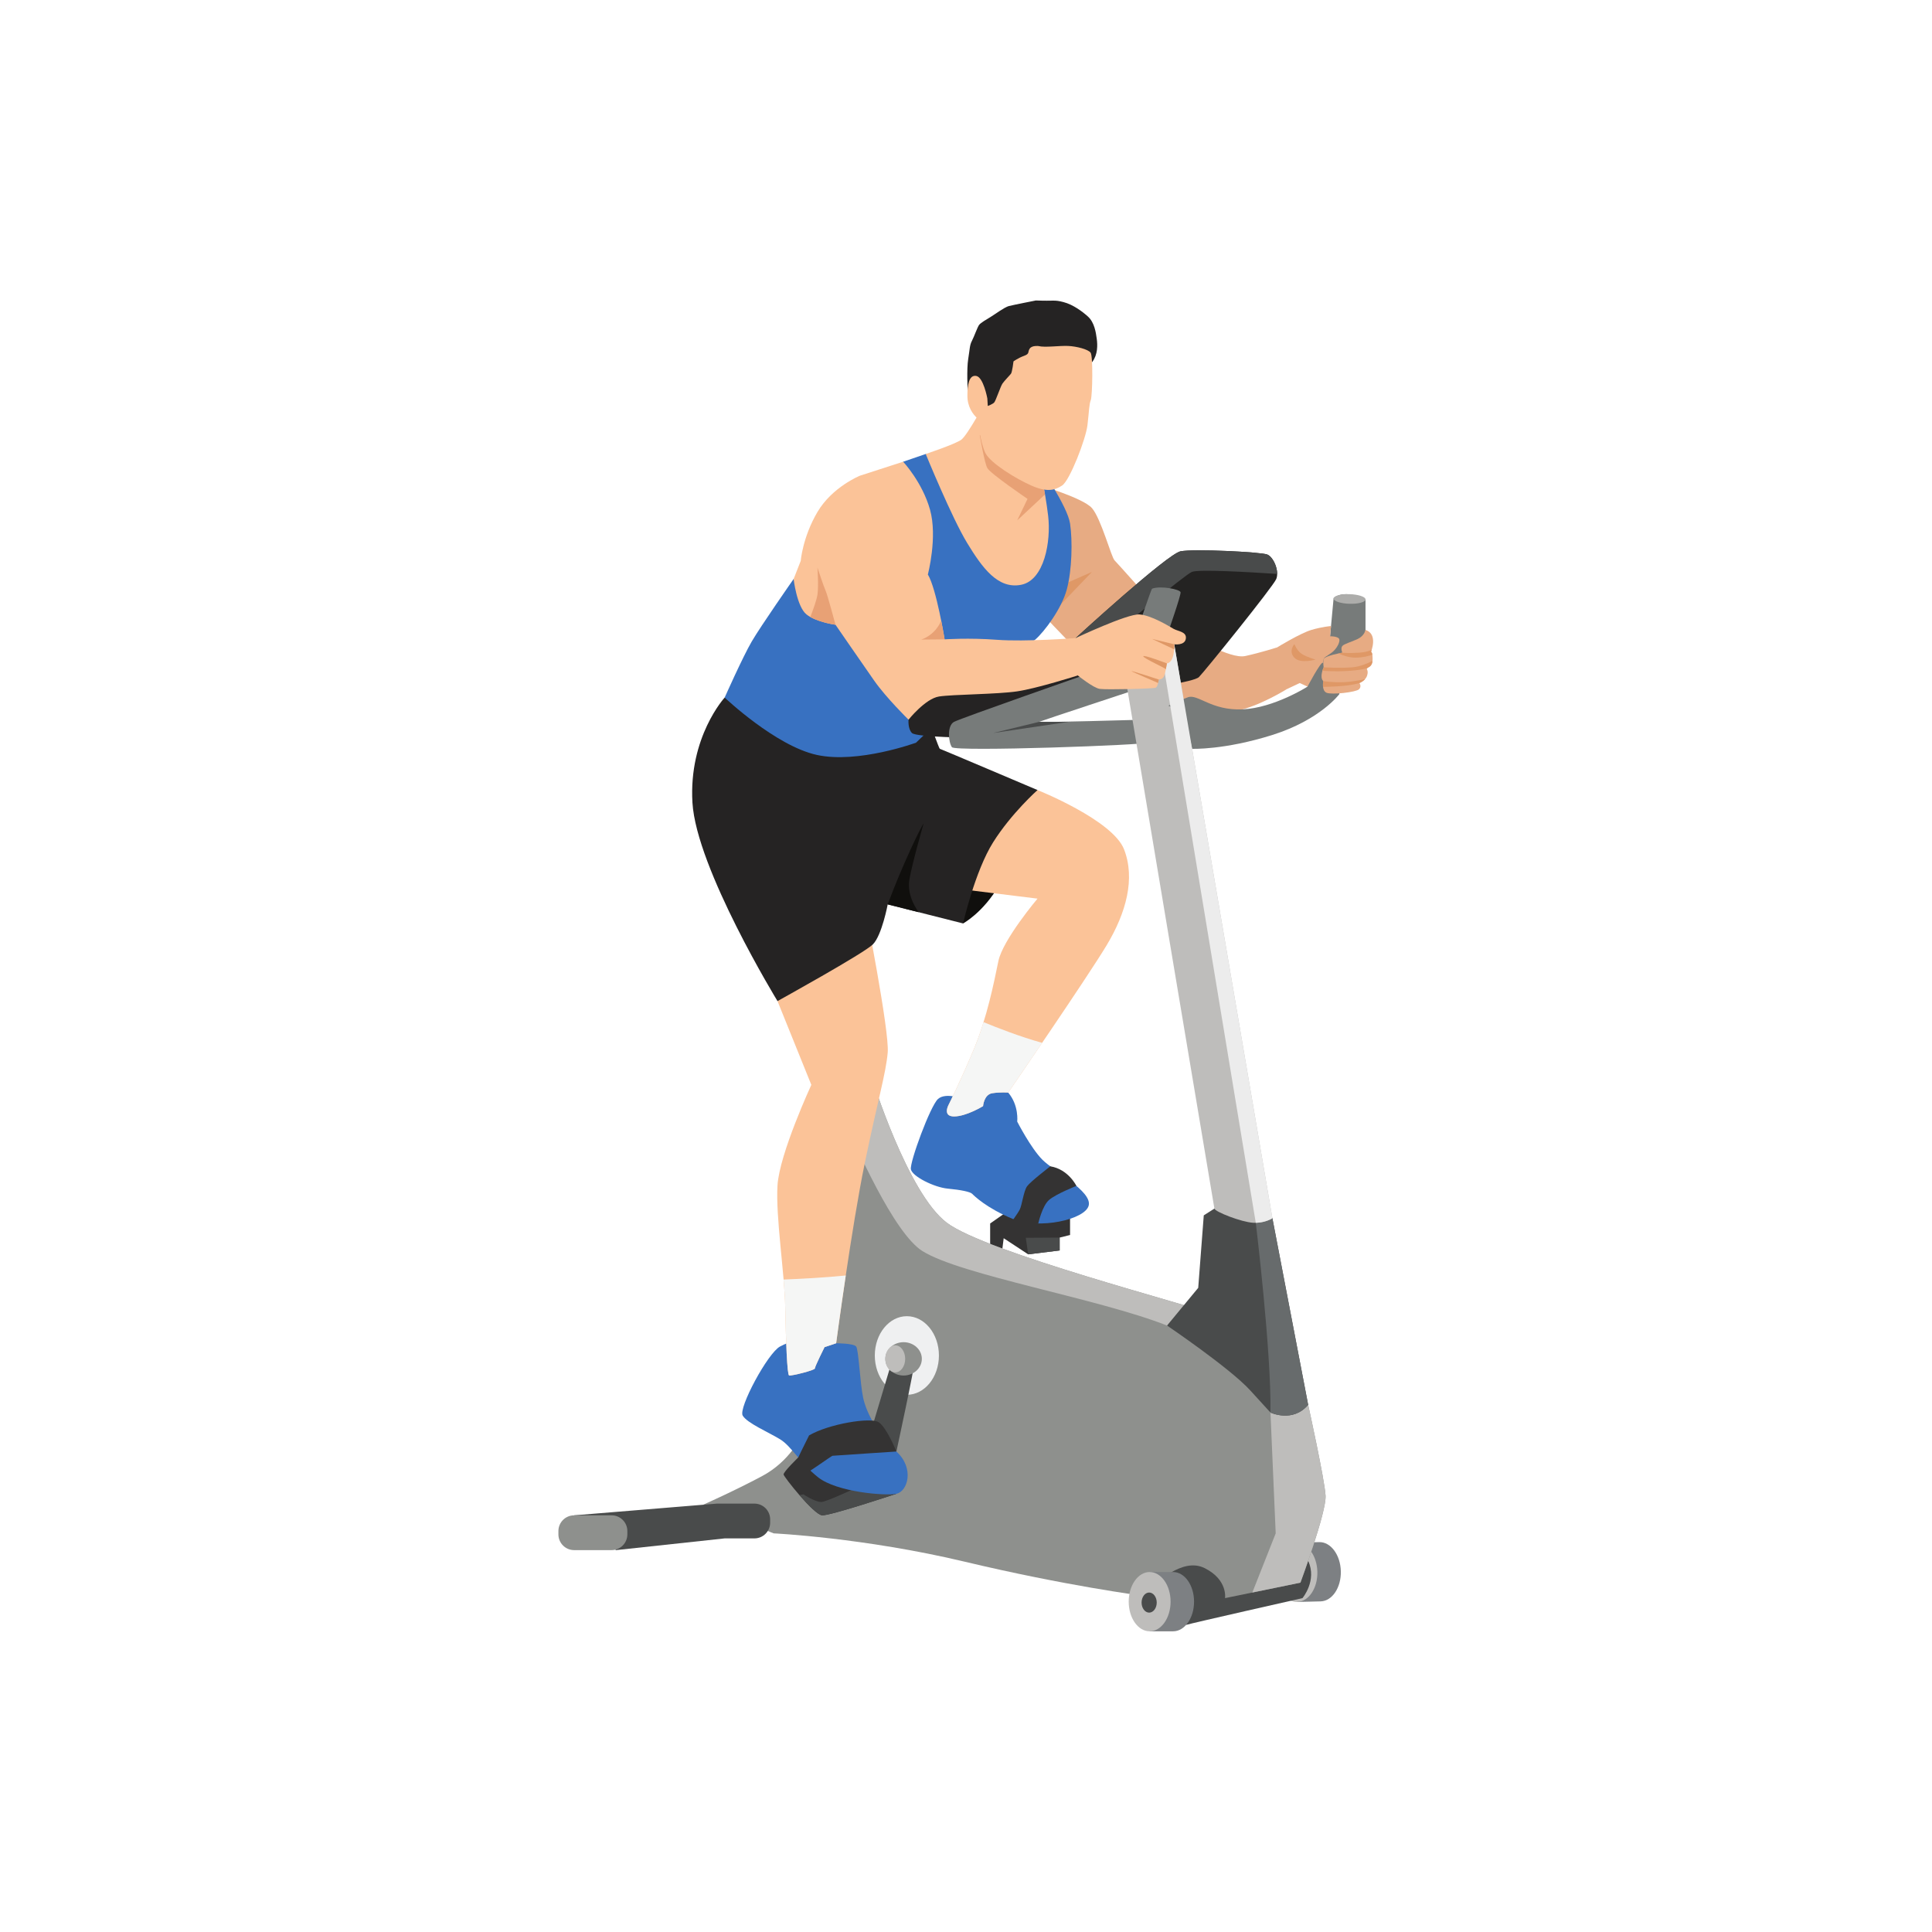 <?xml version="1.0" encoding="UTF-8" standalone="no"?>
<svg
   xmlns:dc="http://purl.org/dc/elements/1.1/"
   xmlns:cc="http://creativecommons.org/ns#"
   xmlns:rdf="http://www.w3.org/1999/02/22-rdf-syntax-ns#"
   xmlns:svg="http://www.w3.org/2000/svg"
   xmlns="http://www.w3.org/2000/svg"
   viewBox="0 0 2666.667 2666.667"
   height="2666.667"
   width="2666.667"
   xml:space="preserve"
   id="svg2"
   version="1.1"><defs
     id="defs6" /><g
     transform="matrix(1.333,0,0,-1.333,0,2666.667)"
     id="g10"><g
       transform="scale(0.1)"
       id="g12"><g
         transform="scale(1.227)"
         id="g14"><path
           id="path16"
           style="fill:none;fill-opacity:1;fill-rule:nonzero;stroke:none"
           d="M 16300,0 H 0 V 16300 H 16300 V 0" /></g><path
         id="path18"
         style="fill:#7d8083;fill-opacity:1;fill-rule:nonzero;stroke:none"
         d="m 13659.6,4037.1 -243,-5.8 14.7,-613.7 243,5.8 c 119.7,2.9 213.5,142.6 209.4,312 -4,169.5 -104.3,304.6 -224.1,301.7" /><path
         id="path20"
         style="fill:#bebdbb;fill-opacity:1;fill-rule:nonzero;stroke:none"
         d="m 13640.8,3729.7 c 4,-169.5 -89.8,-309.2 -209.5,-312.1 -119.8,-2.8 -220.1,132.3 -224.1,301.7 -4.1,169.5 89.7,309.2 209.4,312 119.8,2.9 220.1,-132.2 224.2,-301.6" /><path
         id="path22"
         style="fill:#494b4b;fill-opacity:1;fill-rule:nonzero;stroke:none"
         d="m 12281.8,3180 c 57,18 1204.7,277.1 1204.7,277.1 0,0 153.5,181.5 58.9,386 -94.5,204.6 -832.9,111.1 -957.5,102.3 -124.5,-8.9 -453.9,-22.3 -453.9,-22.3 l -77.2,-244 77.2,-352.1 147.8,-147" /><path
         id="path24"
         style="fill:#343333;fill-opacity:1;fill-rule:nonzero;stroke:none"
         d="m 10472.8,7490.7 -220.2,-154.3 v -319.5 l 110.1,-73.4 30,240.2 253.6,-166.8 326,40.1 v 133.4 l 107.7,26.7 v 273.6 l -593.9,160 -13.3,-160" /><path
         id="path26"
         style="fill:#8e908d;fill-opacity:1;fill-rule:nonzero;stroke:none"
         d="m 8319.45,5146.4 c -33.02,-17.8 -135.33,-269.5 -428.92,-426.1 -293.59,-156.6 -609.65,-296.2 -609.65,-296.2 l 729.75,-296.4 c 0,0 934.15,-44.4 1979.51,-293.6 1045.36,-249.1 1832.66,-351.4 1832.66,-351.4 0,0 542.7,871.9 0,1125.5 -542.7,253.5 -2224.12,954.1 -2224.12,954.1 L 8319.45,5146.4" /><path
         id="path28"
         style="fill:#8e908d;fill-opacity:1;fill-rule:nonzero;stroke:none"
         d="m 9024.85,8852.6 c 0,0 371.43,-1202.6 779.56,-1509.1 408.09,-306.6 2476.59,-840.4 2850.29,-973.8 373.6,-133.5 890.7,-910.8 890.7,-910.8 0,0 170.2,-770.7 180.2,-940.8 10,-170.2 -260.2,-900.8 -260.2,-900.8 l -780.7,-160.2 c 0,0 30,190.2 -210.2,310.3 -240.2,120.1 -500.4,-180.1 -540.4,-160.1 -40.1,20 -1451.3,260.2 -2021.81,550.5 -570.5,290.2 -830.72,540.4 -830.72,540.4 0,0 -800.7,1561.4 -760.67,1691.5 40.04,130.1 299.47,2141.9 299.47,2141.9 l 404.48,321" /><path
         id="path30"
         style="fill:#343333;fill-opacity:1;fill-rule:nonzero;stroke:none"
         d="m 8265.21,4913.3 c 0,0 -155.04,-149.5 -151.43,-176.2 3.61,-26.6 314.99,-418.1 399.52,-422.5 84.51,-4.5 768.46,223.1 768.46,223.1 l -639.47,470.9 -377.08,-95.3" /><path
         id="path32"
         style="fill:#494b4b;fill-opacity:1;fill-rule:nonzero;stroke:none"
         d="m 9063.97,4698.1 c -173.76,-92.1 -510.58,-245.6 -559.58,-245.6 -66.72,0 -184.94,79 -184.94,79 0,0 -18.12,-2.9 -42.38,-6.9 90.4,-104.2 192.98,-207.8 236.22,-210 84.52,-4.5 768.48,223.1 768.48,223.1 l -217.8,160.4" /><path
         id="path34"
         style="fill:#bebdbb;fill-opacity:1;fill-rule:nonzero;stroke:none"
         d="m 13725.6,4518.1 c -10,170.1 -180.2,940.8 -180.2,940.8 0,0 -517.1,777.3 -890.7,910.8 -373.7,133.4 -2442.2,667.2 -2850.29,973.8 -408.13,306.5 -779.56,1509.1 -779.56,1509.1 l -351.67,-279.1 c 190.58,-458.8 585.65,-1340 878.8,-1523.2 400.34,-250.2 1821.62,-490.4 2532.22,-770.7 710.6,-280.2 1070.9,-900.8 1070.9,-900.8 l 54.2,-1251.1 -242.1,-612.6 498.2,102.2 c 0,0 270.2,730.6 260.2,900.8" /><path
         id="path36"
         style="fill:#777b7a;fill-opacity:1;fill-rule:nonzero;stroke:none"
         d="m 13809,13812.8 -36.7,-396.1 c 0,0 -80.2,-101 -88.5,-114.3 -8.2,-13.4 14.3,-158.9 14.3,-158.9 l 171.1,-87.4 246.7,139.3 23.4,287.1 v 317 c 0,0 -210.2,110.1 -330.3,13.3" /><path
         id="path38"
         style="fill:#eff0f1;fill-opacity:1;fill-rule:nonzero;stroke:none"
         d="m 9722.12,5969.3 c 0,-224.8 -148.62,-407 -331.95,-407 -183.33,0 -331.96,182.2 -331.96,407 0,224.8 148.63,407.1 331.96,407.1 183.33,0 331.95,-182.3 331.95,-407.1" /><path
         id="path40"
         style="fill:#494b4b;fill-opacity:1;fill-rule:nonzero;stroke:none"
         d="m 12574.6,7490.7 -110.1,-70.1 -57.5,-750.6 -322.8,-390.4 c 0,0 650.5,-440.4 860.7,-670.6 210.2,-230.2 210.2,-230.2 210.2,-230.2 0,0 230.2,-110.1 390.3,80.1 l -370.3,1931.7 -360.3,310.2 -240.2,-210.1" /><path
         id="path42"
         style="fill:#676b6c;fill-opacity:1;fill-rule:nonzero;stroke:none"
         d="m 13175.1,7390.6 -302,260.1 129.9,-307.2 c 0,0 162.1,-1334.1 152.1,-1964.7 0,0 230.2,-110.1 390.3,80.1 l -370.3,1931.7" /><path
         id="path44"
         style="fill:#adadab;fill-opacity:1;fill-rule:nonzero;stroke:none"
         d="m 14139.2,13797.8 c -0.8,-27.5 -75.4,-47.5 -166.6,-44.7 -91.1,2.8 -164.3,27.3 -163.5,54.8 0.8,27.5 75.4,47.5 166.6,44.7 91.1,-2.8 164.4,-27.3 163.5,-54.8" /><path
         id="path46"
         style="fill:#e7ab83;fill-opacity:1;fill-rule:nonzero;stroke:none"
         d="m 13208.5,13199 16.2,102.9 c 0,0 240.7,147.3 354.1,180.6 113.4,33.4 203.5,40.1 203.5,40.1 l -10,-105.9 c 0,0 66.7,1.3 90.1,-21.5 23.4,-22.8 -16.7,-106.9 -73.4,-148.2 -56.7,-41.4 -76.7,-44.7 -83.4,-68.1 -6.7,-23.3 -36.7,-215.8 -80.1,-246.3 -43.4,-30.6 -86.7,-37.2 -86.7,-37.2 l -80.1,37.2 -136.8,-64.5 c 0,0 -166.8,107.3 -163.5,164.1 3.4,56.7 50.1,166.8 50.1,166.8" /><path
         id="path48"
         style="fill:#e7ab83;fill-opacity:1;fill-rule:nonzero;stroke:none"
         d="m 12278.8,13391.4 c 82.3,37.8 449.3,-215.7 616.1,-179.1 166.8,36.7 329.8,89.6 329.8,89.6 l 97.2,-433.8 c 0,0 -289.1,-180.8 -521.5,-223.5 -232.5,-42.8 -641.3,0 -641.3,0 l -136,621.4 255.7,125.4" /><path
         id="path50"
         style="fill:#3871c1;fill-opacity:1;fill-rule:nonzero;stroke:none"
         d="m 9979.01,8625 c 0,0 -186.83,73.4 -266.9,0 -80.06,-73.4 -293.58,-653.9 -280.24,-727.3 13.34,-73.4 240.21,-186.9 380.33,-200.2 140.12,-13.3 233.5,-33.3 253.6,-53.4 20,-20 146.7,-146.8 420.3,-260.2 273.6,-113.4 754,-6.7 787.4,140.1 33.3,146.8 -360.3,352.1 -480.4,473 -120.2,120.9 -260.3,394.4 -260.3,394.4 0,0 20.1,166.9 -93.4,300.3 -113.4,133.5 -173.5,166.8 -193.5,160.1 -20,-6.6 -266.89,-226.8 -266.89,-226.8" /><path
         id="path52"
         style="fill:#3871c1;fill-opacity:1;fill-rule:nonzero;stroke:none"
         d="m 8250.84,6116.1 c 0,0 -46.7,13.4 -173.48,-53.3 -126.78,-66.8 -433.71,-637.3 -387,-715.7 46.7,-78.4 266.9,-171.8 387,-245.2 120.1,-73.4 200.17,-240.2 393.68,-393.7 193.5,-153.4 693.98,-194.2 810.72,-170.5 116.75,23.7 190.19,264 0,437.4 -190.18,173.5 -310.29,400.4 -343.65,553.9 -33.36,153.4 -46.71,500.4 -73.4,533.8 -26.69,33.3 -206.85,33.3 -206.85,33.3 0,0 -278.08,214.2 -315.86,183.9 -37.78,-30.4 -91.16,-163.9 -91.16,-163.9" /><path
         id="path54"
         style="fill:#100f0d;fill-opacity:1;fill-rule:nonzero;stroke:none"
         d="m 9972.34,10443.2 c 0,0 206.86,110.1 373.66,397 166.8,287 -607.2,273.6 -607.2,273.6 l -50.04,-95.9 283.58,-574.7" /><path
         id="path56"
         style="fill:#fbc398;fill-opacity:1;fill-rule:nonzero;stroke:none"
         d="m 8050.67,9639.2 350.3,-867.4 c 0,0 -330.28,-714 -350.3,-1040.9 -20.02,-327 73.4,-907.5 80.07,-1261.1 6.67,-353.7 20.02,-700.6 40.03,-707.3 20.02,-6.7 266.9,53.4 266.9,73.4 0,20 100.09,220.2 100.09,220.2 l 120.11,40 c 0,0 160.47,1207.7 297.09,1868.3 136.62,660.6 216.9,920.8 236.81,1141 19.91,220.2 -236.81,1514.7 -236.81,1514.7 l -904.29,-980.9" /><path
         id="path58"
         style="fill:#fbc398;fill-opacity:1;fill-rule:nonzero;stroke:none"
         d="m 9932.3,10800.2 810.7,-100.1 c 0,0 -360.3,-427 -405.3,-647.2 -45.1,-220.2 -118.5,-587.2 -251.9,-907.5 -133.48,-320.2 -260.25,-573.8 -260.25,-573.8 0,0 -73.4,-126.8 53.38,-126.8 126.77,0 300.27,106.8 300.27,106.8 0,0 8.9,120.1 94.5,133.4 85.6,13.4 165.7,6.7 165.7,6.7 0,0 820.7,1194.4 1020.9,1528 200.2,333.6 297.2,687.3 178.6,990.9 -118.5,303.6 -895.9,613.8 -895.9,613.8 0,0 -824.04,23.4 -884.09,-223.5 -60.05,-246.9 -86.74,-583 -86.74,-583 l 160.13,-217.7" /><path
         id="path60"
         style="fill:#252323;fill-opacity:1;fill-rule:nonzero;stroke:none"
         d="m 7503.53,12781.9 c 0,0 -373.66,-407 -333.63,-1087.6 40.04,-680.6 880.77,-2055.1 880.77,-2055.1 0,0 894.11,493.8 987.52,587.2 93.42,93.4 153.58,414.2 153.58,414.2 l 780.57,-197.4 c 0,0 122.36,540.5 311.36,840.8 189.1,300.2 459.3,540.4 459.3,540.4 0,0 -997.52,423.6 -1010.87,427 -13.34,3.4 -93.41,279.2 -137.9,279.2 -44.48,0 -2090.7,251.3 -2090.7,251.3" /><path
         id="path62"
         style="fill:#e7ab83;fill-opacity:1;fill-rule:nonzero;stroke:none"
         d="m 10753,14983.9 c 0,0 460.3,-133.5 553.8,-240.3 93.5,-106.7 200.2,-507.1 233.6,-540.4 33.3,-33.4 420.3,-468.6 420.3,-468.6 0,0 -427,-492.6 -480.4,-479.1 -53.4,13.5 -335.8,25.9 -335.8,25.9 0,0 -476.1,481.4 -460.5,508.1 15.6,26.7 -130.3,870.8 -108.4,916.5 22,45.8 177.4,277.9 177.4,277.9" /><path
         id="path64"
         style="fill:#df9866;fill-opacity:1;fill-rule:nonzero;stroke:none"
         d="m 11306.8,14083.1 -334.5,-348.5 -108.1,153.8 z" /><path
         id="path66"
         style="fill:#3871c1;fill-opacity:1;fill-rule:nonzero;stroke:none"
         d="m 9585.34,15304.1 -233.54,-80 c 0,0 -760.66,-974.2 -787.35,-1007.6 -26.69,-33.3 -346.97,-206.8 -346.97,-206.8 0,0 -340.3,-487.1 -433.71,-647.3 -93.41,-160.1 -280.24,-580.5 -280.24,-580.5 0,0 527.12,-500.4 954.16,-593.8 427.04,-93.4 1027.56,126.8 1027.56,126.8 l 659.75,633.9 c 0,0 481.2,353.6 574.7,433.7 93.4,80 273.5,320.2 326.9,520.4 53.4,200.2 60.1,500.4 33.4,680.6 -26.7,180.2 -320.1,604.2 -320.1,604.2 l -1174.56,116.4" /><path
         id="path68"
         style="fill:#fbc398;fill-opacity:1;fill-rule:nonzero;stroke:none"
         d="m 10220.4,15875.5 c 0,0 -201.3,-377.9 -268.08,-424.6 -66.72,-46.7 -366.98,-146.8 -366.98,-146.8 0,0 270.2,-660.5 428.66,-920.8 158.5,-260.2 318.7,-480.4 558.9,-433.7 240.2,46.7 311.3,448.2 280.2,714 -31.1,265.8 -100.1,567.1 -120.1,627.2 -20,60 -512.6,584.7 -512.6,584.7" /><path
         id="path70"
         style="fill:#e8a175;fill-opacity:1;fill-rule:nonzero;stroke:none"
         d="m 10145,15498.4 c 5.6,-27.4 47.7,-281 77.7,-338.8 29.9,-57.9 416.9,-320.3 416.9,-320.3 l -106.8,-222.4 287.9,268.2 -37.1,194.8 -410.9,462.2 -227.7,-43.7" /><path
         id="path72"
         style="fill:#252323;fill-opacity:1;fill-rule:nonzero;stroke:none"
         d="m 9407.41,12552.9 c 0,0 -8.9,-93.5 35.58,-138 44.49,-44.4 636.11,-48.9 636.11,-48.9 0,0 325.7,213.5 494.3,258 168.5,44.5 626.7,251.3 626.7,251.3 v 129.8 c 0,0 -65.5,118.7 -148.4,129 -82.9,10.4 -874.7,9.4 -874.7,9.4 0,0 -653.94,-34.6 -747.35,-172.5 -93.42,-137.9 -106.76,-216.2 -106.76,-216.2 l 84.52,-201.9" /><g
         transform="scale(1.037)"
         id="g74"><path
           id="path76"
           style="fill:#252323;fill-opacity:1;fill-rule:nonzero;stroke:none"
           d="m 9705.98,15361.7 -43.71,31 c 0,0 -11.28,211.7 5.31,313.3 16.59,101.7 14.18,138.2 36.57,180.6 22.47,42.4 55.95,139.9 72.83,161.1 16.89,21.2 71.97,53.1 114.23,78.7 42.25,25.5 138.69,97.4 181.49,108.6 41.7,10.9 270.7,55.9 270.7,55.9 190.5,-7.8 177.8,9.1 275.2,-16 97.5,-25 192.5,-97.1 244.7,-144.5 65.1,-59 79.4,-159.1 88,-222.6 8.7,-63.5 10.2,-156.6 -43.7,-228.8 -53.9,-72.1 -244.3,-81.2 -324.7,-98.4 -80.3,-17.3 -330,-60.4 -367.9,-98.7 -38,-38.2 -66.8,-288 -172.6,-305.3 -105.75,-17.3 -84.63,-4.6 -152.35,-0.6 -67.82,4.1 -184.07,185.7 -184.07,185.7" /></g><g
         transform="scale(1.008)"
         id="g78"><path
           id="path80"
           style="fill:#fbc398;fill-opacity:1;fill-rule:nonzero;stroke:none"
           d="m 10142.2,15754.1 c 0,0 -39.9,217.6 -114,230.4 -74.11,12.9 -91.17,-91.7 -90.78,-204.9 0.4,-113.2 57.26,-191.4 103.08,-230.5 0,0 29.2,-252.4 81.8,-356.8 52.6,-104.3 314.5,-264.5 471.5,-333.6 157,-69.2 239.6,-51.5 317.8,1 78.2,52.6 242.2,475.5 259.2,619.2 16.9,143.8 16.7,213.5 34,257.1 17.2,43.6 24.6,452.9 -1.7,487.7 -26.2,34.7 -143.9,64.8 -231,68.9 -87.2,4 -239.5,-18.3 -304.8,-1.1 0,0 -66.3,8.5 -89.7,-26.4 -23.3,-34.9 2.9,-52.3 -58.1,-74.2 -60.8,-22 -108.6,-57 -108.6,-57 0,0 -12.7,-108.9 -25.7,-126.4 -13,-17.4 -65.1,-69.9 -86.8,-100.4 -21.6,-30.6 -69,-178.8 -86.4,-196.3 -17.4,-17.4 -65.2,-35 -65.2,-35 l -4.6,78.3" /></g><path
         id="path82"
         style="fill:#fbc398;fill-opacity:1;fill-rule:nonzero;stroke:none"
         d="m 9351.8,15224.1 -447.05,-144.6 c 0,0 -286.92,-115.7 -440.39,-375.9 -153.47,-260.2 -173.48,-507.1 -173.48,-507.1 l -73.4,-186.8 c 0,0 33.36,-286.9 133.45,-367 100.09,-80.1 300.26,-106.8 300.26,-106.8 0,0 275.8,-400.3 400.35,-578.3 124.55,-177.9 355.87,-404.7 355.87,-404.7 0,0 173.48,217.9 315.83,240.2 142.34,22.2 600.56,22.2 809.56,53.3 209.1,31.2 627.2,164.6 627.2,164.6 l -22.2,387 c 0,0 -520.5,-40 -814,-17.8 -293.6,22.3 -542.74,4.5 -542.74,4.5 0,0 -84.51,524.9 -173.48,671.7 0,0 102.31,387 22.24,671.7 -80.07,284.7 -278.02,496 -278.02,496" /><path
         id="path84"
         style="fill:#e8a175;fill-opacity:1;fill-rule:nonzero;stroke:none"
         d="m 9538.63,13382.5 242.43,2.2 c 0,0 -13.52,83.9 -35.41,194 -66.56,-157.4 -207.02,-196.2 -207.02,-196.2" /><path
         id="path86"
         style="fill:#e8a175;fill-opacity:1;fill-rule:nonzero;stroke:none"
         d="m 8464.36,14127.6 c 0,0 13.35,-191.3 0,-280.3 -8.37,-55.8 -46.51,-160.7 -73.77,-231 105.41,-59.6 260.6,-80.4 260.6,-80.4 0,0 -84.52,315.9 -102.31,352.5 -17.8,36.8 -84.52,239.2 -84.52,239.2" /><path
         id="path88"
         style="fill:#777b7a;fill-opacity:1;fill-rule:nonzero;stroke:none"
         d="m 11293.5,13037.7 c -13.4,-4.4 -1338.95,-467.1 -1414.57,-507.1 -75.62,-40 -57.83,-213.5 -22.25,-262.4 35.59,-49 2019.52,22.2 2041.82,48.9 22.2,26.7 -60.2,235.8 -60.2,235.8 0,0 -1096.4,-31.2 -1078.6,-22.3 17.8,8.9 1027.6,342.1 1027.6,342.1 l -493.8,165" /><path
         id="path90"
         style="fill:#494b4b;fill-opacity:1;fill-rule:nonzero;stroke:none"
         d="m 10283.7,12414.9 476,115.7 h 306.9 z" /><path
         id="path92"
         style="fill:#242322;fill-opacity:1;fill-rule:nonzero;stroke:none"
         d="m 11137.8,13398 c 0,0 950.2,871.9 1086.7,898.6 136.6,26.7 830.5,-6.7 897.2,-33.4 66.8,-26.7 126.8,-173.5 93.5,-253.5 -33.4,-80.1 -747.3,-963.1 -800.7,-1015.4 -53.4,-52.2 -557.3,-119 -557.3,-119 0,0 -430.3,256.1 -436.9,268.2 -6.7,12.1 -282.5,254.5 -282.5,254.5" /><path
         id="path94"
         style="fill:#494b4b;fill-opacity:1;fill-rule:nonzero;stroke:none"
         d="m 12341.1,14083.1 c 68,29.1 599.7,-1.9 883.5,-20.9 0.4,79.8 -49,179.5 -102.9,201 -66.7,26.7 -760.6,60.1 -897.2,33.4 -136.5,-26.7 -1086.7,-898.6 -1086.7,-898.6 0,0 91.6,-80.5 170.5,-151 275.9,238.1 957.7,803.9 1032.8,836.1" /><path
         id="path96"
         style="fill:#bebdbb;fill-opacity:1;fill-rule:nonzero;stroke:none"
         d="m 12158.7,13333.5 1016.4,-5942.9 c 0,0 -80,-53.4 -200.1,-46.7 -120.1,6.6 -393.7,113.4 -400.4,146.8 -6.7,33.3 -935.7,5584 -935.7,5584 l 519.8,258.8" /><path
         id="path98"
         style="fill:#100f0d;fill-opacity:1;fill-rule:nonzero;stroke:none"
         d="m 9563.1,11476.4 c -17.8,-13.4 -217.76,-421.6 -371.33,-835.8 l 321.16,-81.2 c 0,0 -127.76,160.7 -96.63,338.7 31.14,177.9 146.8,578.3 146.8,578.3" /><path
         id="path100"
         style="fill:#f5f6f5;fill-opacity:1;fill-rule:nonzero;stroke:none"
         d="m 10184.4,9421.2 c -28.6,-92.8 -61.3,-186.1 -98.6,-275.8 -133.48,-320.2 -260.25,-573.8 -260.25,-573.8 0,0 -73.4,-126.8 53.38,-126.8 126.77,0 300.27,106.8 300.27,106.8 0,0 8.9,120.1 94.5,133.4 85.6,13.4 165.7,6.7 165.7,6.7 0,0 157.7,229.5 351.6,515.3 -222.5,60.9 -469.9,157.8 -606.6,214.2" /><path
         id="path102"
         style="fill:#df9866;fill-opacity:1;fill-rule:nonzero;stroke:none"
         d="m 13402,13335.2 c 3.3,-2.8 26.7,-69.5 80.1,-102.9 53.3,-33.3 140.1,-56.7 140.1,-56.7 0,0 -156.8,-47.3 -220.2,19.8 -63.4,67 0,139.8 0,139.8" /><path
         id="path104"
         style="fill:#777b7a;fill-opacity:1;fill-rule:nonzero;stroke:none"
         d="m 12264.3,12625.5 79.5,-374.1 c 0,0 334.2,-13.3 831.3,143.5 497.1,156.8 694.1,423.7 694.1,423.7 l -16.8,153.5 c 0,0 -128.4,166 -154.3,171.4 -25.9,5.4 -159.3,-248.1 -159.3,-248.1 0,0 -346.2,-220.6 -671.9,-235.4 -325.6,-14.8 -462.4,162 -565.9,125.3 -103.4,-36.7 -203.5,-87.9 -203.5,-87.9 l 166.8,-71.9" /><path
         id="path106"
         style="fill:#ececec;fill-opacity:1;fill-rule:nonzero;stroke:none"
         d="m 13003,7343.5 c 104.3,2 172.1,47.1 172.1,47.1 l -1016.4,5942.9 -135.6,-67.5 979.9,-5922.5" /><path
         id="path108"
         style="fill:#e7ab83;fill-opacity:1;fill-rule:nonzero;stroke:none"
         d="m 14139.3,13482.5 c 0,0 -10,-60 -80.1,-93.4 -70,-33.3 -140.1,-50 -160.1,-73.4 -20,-23.3 0,-68.7 0,-68.7 0,0 -186,-32.6 -193.5,-68.1 -7.5,-35.4 0,-83.4 0,-83.4 0,0 -46.7,-103.4 -3.3,-143.4 0,0 -20.1,-96.8 33.3,-120.1 53.4,-23.4 306.9,5.5 337,36.1 30,30.6 3.3,64.5 3.3,64.5 0,0 63.4,22.6 80.1,77.8 16.7,55.1 -10,61.8 0,75.1 10,13.4 56.7,13.4 56.7,93.4 0,80.1 -16.7,76.6 -16.7,76.6 0,0 76.8,183.7 -56.7,227" /><path
         id="path110"
         style="fill:#df9866;fill-opacity:1;fill-rule:nonzero;stroke:none"
         d="m 14040.3,13195.4 c 71.8,1 130.8,16.4 169.7,30 -4.8,32 -14,30.1 -14,30.1 0,0 3.3,7.9 7.3,20.8 -27.2,-12.3 -67.6,-25.1 -122.9,-29 -115.7,-8.1 -181.3,-0.3 -181.3,-0.3 0,0 -16.7,-3 -40.3,-8 47,-21.9 112.7,-44.7 181.5,-43.6" /><path
         id="path112"
         style="fill:#df9866;fill-opacity:1;fill-rule:nonzero;stroke:none"
         d="m 14133.9,12972.2 c -62.8,-12.5 -143.7,-26.6 -204.8,-30.1 -115.6,-6.7 -226.8,10 -226.8,10 0,0 -6,-29.2 -2.6,-59.4 34.9,0.7 79.7,1.9 136,4.9 169,8.9 240.2,35 240.2,35 0,0 33.3,12 58,39.6" /><path
         id="path114"
         style="fill:#df9866;fill-opacity:1;fill-rule:nonzero;stroke:none"
         d="m 13924.7,13056.1 c 162.3,7.3 231.3,29.4 231.3,29.4 9.2,12.4 49.8,13.4 55.9,76.8 -51.1,-26.5 -129.5,-60.2 -207.2,-66.8 -131.2,-11.1 -299.1,0 -299.1,0 0,0 -6.8,-15.1 -12.8,-36 59.3,-3.9 144.1,-7.3 231.9,-3.4" /><path
         id="path116"
         style="fill:#f5f6f5;fill-opacity:1;fill-rule:nonzero;stroke:none"
         d="m 8113.78,6755.9 c 8.78,-103.9 15.37,-201.6 16.96,-286.1 6.67,-353.7 20.02,-700.6 40.03,-707.3 20.02,-6.7 266.9,53.4 266.9,73.4 0,20 100.09,220.2 100.09,220.2 l 120.1,40 c 0,0 41.2,310.1 99.62,701.8 -228.27,-22.9 -478.87,-35.6 -643.7,-42" /><path
         id="path118"
         style="fill:#343333;fill-opacity:1;fill-rule:nonzero;stroke:none"
         d="m 10461.7,7336.4 c 0,0 222.4,-34.2 289.1,0 0,0 40,181 111.2,243.2 71.2,62.3 283.9,145.9 283.9,145.9 0,0 -83.7,173.1 -270.5,202.7 0,0 -204.7,-157.3 -240.3,-206.2 -35.5,-49 -53.3,-195.8 -75.6,-240.2 -22.2,-44.5 -97.8,-145.4 -97.8,-145.4" /><path
         id="path120"
         style="fill:#494b4b;fill-opacity:1;fill-rule:nonzero;stroke:none"
         d="m 10646.3,7016.9 -24.5,171.3 350.5,2.2 V 7057 l -326,-40.1" /><path
         id="path122"
         style="fill:#494b4b;fill-opacity:1;fill-rule:nonzero;stroke:none"
         d="M 9242.82,5934.6 9029.3,5222 9281.76,4975.1 c 0,0 196.82,909.7 183.47,914.2 -13.34,4.4 -222.41,45.3 -222.41,45.3" /><path
         id="path124"
         style="fill:#8e908d;fill-opacity:1;fill-rule:nonzero;stroke:none"
         d="m 9167.2,5934.6 c 0,-95.3 84.64,-172.6 189.05,-172.6 104.41,0 189.05,77.3 189.05,172.6 0,95.3 -84.64,172.6 -189.05,172.6 -104.41,0 -189.05,-77.3 -189.05,-172.6" /><path
         id="path126"
         style="fill:#bebdbb;fill-opacity:1;fill-rule:nonzero;stroke:none"
         d="m 9372.8,5934.6 c 0,-77.4 -46.03,-140.1 -102.8,-140.1 -56.78,0 -102.8,62.7 -102.8,140.1 0,77.4 46.02,140.1 102.8,140.1 56.77,0 102.8,-62.7 102.8,-140.1" /><path
         id="path128"
         style="fill:#7d8083;fill-opacity:1;fill-rule:nonzero;stroke:none"
         d="M 12147.1,3727.4 H 11904 v -613.9 h 243.1 c 119.8,0 216.8,137.4 216.8,306.9 0,169.6 -97,307 -216.8,307" /><path
         id="path130"
         style="fill:#bebdbb;fill-opacity:1;fill-rule:nonzero;stroke:none"
         d="m 12120.9,3420.4 c 0,-169.5 -97.1,-306.9 -216.9,-306.9 -119.7,0 -216.8,137.4 -216.8,306.9 0,169.6 97.1,307 216.8,307 119.8,0 216.9,-137.4 216.9,-307" /><path
         id="path132"
         style="fill:#494b4b;fill-opacity:1;fill-rule:nonzero;stroke:none"
         d="m 11977.4,3411.1 c 0,-57.5 -35.1,-104.1 -78.4,-104.1 -43.3,0 -78.4,46.6 -78.4,104.1 0,57.4 35.1,104 78.4,104 43.3,0 78.4,-46.6 78.4,-104" /><path
         id="path134"
         style="fill:#494b4b;fill-opacity:1;fill-rule:nonzero;stroke:none"
         d="m 7811.53,4435.8 h -387.86 c -8.23,0 -16.24,-0.8 -24.13,-1.9 l -1454.47,-119.4 433.03,-360.3 1125.43,121.4 h 308 c 90.06,0 163.05,73 163.05,163 v 34.2 c 0,90.1 -72.99,163 -163.05,163" /><path
         id="path136"
         style="fill:#8e908d;fill-opacity:1;fill-rule:nonzero;stroke:none"
         d="m 6332.93,4314.5 h -387.86 c -90.05,0 -163.04,-73 -163.04,-163 v -34.2 c 0,-90.1 72.99,-163.1 163.04,-163.1 h 387.86 c 90.06,0 163.05,73 163.05,163.1 v 34.2 c 0,90 -72.99,163 -163.05,163" /><path
         id="path138"
         style="fill:#777b7a;fill-opacity:1;fill-rule:nonzero;stroke:none"
         d="m 11929.6,13909.6 c -9.6,-3.6 -142.3,-400.4 -142.3,-400.4 0,0 291.3,-110.1 295.8,-90 4.4,20 147.9,423.7 141.2,453.7 -6.7,30 -205.7,70 -294.7,36.7" /><path
         id="path140"
         style="fill:#fbc398;fill-opacity:1;fill-rule:nonzero;stroke:none"
         d="m 11160,13011 c 0,0 160.2,-129 226.9,-139 66.7,-10 558.3,1.1 580.5,12.3 22.3,11.1 31.2,84.5 31.2,84.5 0,0 44.4,0 57.8,42.2 13.3,42.3 26.7,124.6 26.7,124.6 0,0 40,2.2 60,64.5 20,62.3 15.6,133.4 15.6,133.4 0,0 109,-15.5 120.1,57.9 11.1,73.4 -80.1,75.6 -126.8,102.3 -46.7,26.7 -229.1,140.1 -353.6,149 -124.6,8.9 -660.6,-244.7 -660.6,-244.7 0,0 -157.9,-86.7 -137.9,-169 20,-82.3 160.1,-218 160.1,-218" /><path
         id="path142"
         style="fill:#df9866;fill-opacity:1;fill-rule:nonzero;stroke:none"
         d="m 11716.1,13055.5 c 8.9,-8.9 276.1,-121.2 275.7,-122.9 v 0 c 4.6,19 6.8,36.2 6.8,36.2 0,0 -291.4,95.6 -282.5,86.7" /><path
         id="path144"
         style="fill:#df9866;fill-opacity:1;fill-rule:nonzero;stroke:none"
         d="m 11838.4,13209 c 4.5,-22.3 235.5,-124.1 233.4,-134.3 6.6,32.2 11.3,60.9 11.3,60.9 0,0 -249.1,95.6 -244.7,73.4" /><path
         id="path146"
         style="fill:#df9866;fill-opacity:1;fill-rule:nonzero;stroke:none"
         d="m 12157.8,13281.4 c 2.2,30.1 0.9,52.1 0.9,52.1 l -229.1,55.6 228.2,-107.7" /><path
         id="path148"
         style="fill:#343333;fill-opacity:1;fill-rule:nonzero;stroke:none"
         d="m 8377.62,5142 c 0,0 -157.91,-311.4 -162.36,-347 -4.45,-35.6 24.46,-89 81.18,-71.2 56.71,17.8 310.89,205.5 323.93,207.3 13.03,1.8 661.39,44 661.39,44 0,0 -101.57,253.6 -185.73,304.7 -84.17,51.2 -512.09,-17.5 -718.41,-137.8" /></g></g></svg>